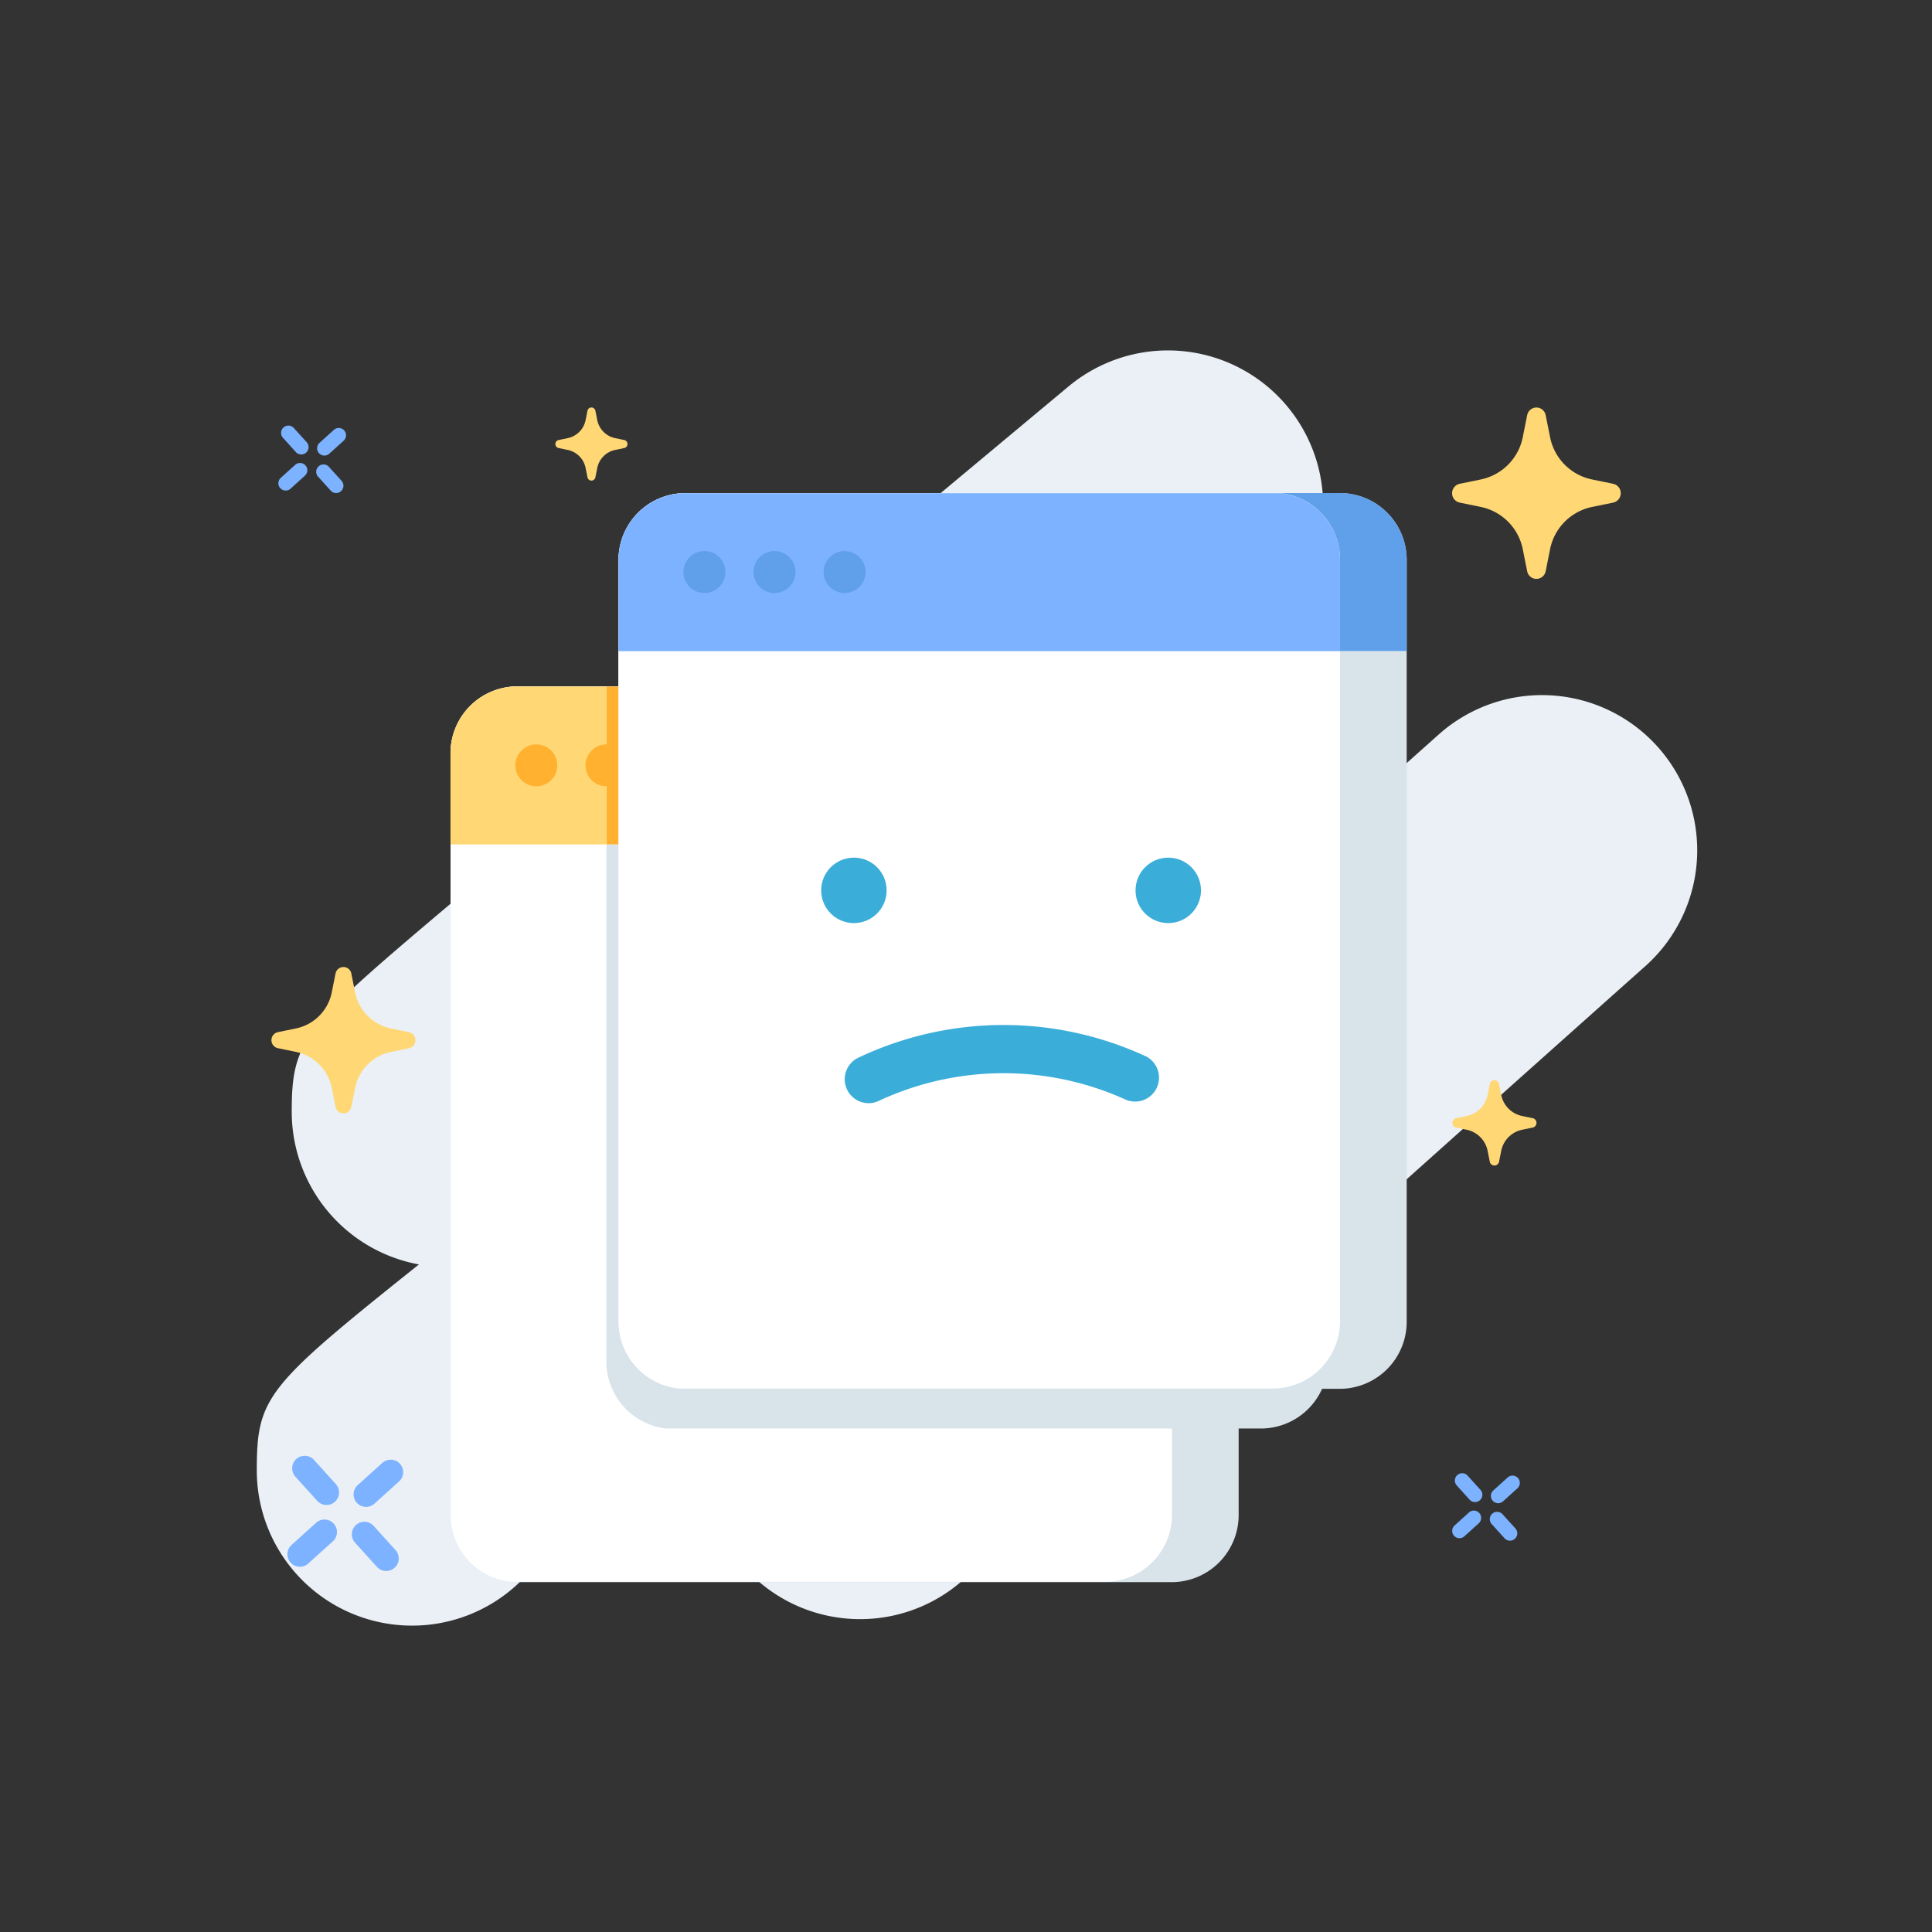 <svg id="Layer_1" data-name="Layer 1" xmlns="http://www.w3.org/2000/svg" viewBox="0 0 48 48"><rect x="0" y="0" width="48" height="48" fill="#333333" stroke="none"/><defs><style>.cls-1{fill:#eaf0f5;}.cls-2{fill:#d8e3ea;}.cls-3{fill:#fff;}.cls-4{fill:#609fea;}.cls-5{fill:#ffb12f;}.cls-6{fill:#ffd875;}.cls-7{fill:#7cb2ff;}.cls-8{fill:#3aadd9;}</style></defs><path class="cls-1" d="M11.104,31.478a3.856,3.856,0,0,1-3.856-3.856c0-1.837.315-2.103,4.167-5.356,1.683-1.421,3.927-3.303,6.171-5.182,4.482-3.751,8.963-7.484,8.963-7.484a3.856,3.856,0,0,1,4.937,5.925c-6.252,5.208-16.409,13.7-17.62,14.788A3.844,3.844,0,0,1,11.104,31.478Zm3.223-1.739a3.88,3.88,0,0,1-.366.472A3.534,3.534,0,0,0,14.328,29.74Zm.633-2.103v0Zm0-.008v0Zm0-.007v0Z"/><path class="cls-1" d="M10.236,40.388A3.856,3.856,0,0,1,6.38,36.532c0-1.902.255-2.106,4.516-5.507,1.842-1.471,4.299-3.42,6.756-5.364,4.908-3.884,9.815-7.751,9.815-7.751a3.856,3.856,0,1,1,4.773,6.057c-6.874,5.417-18.034,14.24-19.319,15.332A3.844,3.844,0,0,1,10.236,40.388Zm3.249-1.778a3.837,3.837,0,0,1-.474.599A3.599,3.599,0,0,0,13.485,38.61Zm.607-2.064v0Zm0-.007v0Zm0-.007v0Z"/><path class="cls-1" d="M21.367,40.227a3.856,3.856,0,0,1-3.856-3.856c0-1.759.296-2.027,3.923-5.304,1.594-1.441,3.72-3.35,5.847-5.255,4.247-3.803,8.493-7.59,8.493-7.59A3.856,3.856,0,0,1,40.906,23.978c-5.921,5.279-15.54,13.887-16.692,14.993A3.845,3.845,0,0,1,21.367,40.227Zm3.204-1.709a3.861,3.861,0,0,1-.255.338A3.449,3.449,0,0,0,24.57,38.517Zm.652-2.14v0Zm0-.007v0Z"/><path class="cls-2" d="M30.774,18.717V37.644a1.666,1.666,0,0,1-1.664,1.664H12.858a1.203,1.203,0,0,1-.171-.008,1.67,1.67,0,0,1-1.493-1.656V18.717a1.661,1.661,0,0,1,1.664-1.664H29.109A1.661,1.661,0,0,1,30.774,18.717Z"/><path class="cls-3" d="M29.118,18.709V37.636a1.666,1.666,0,0,1-1.664,1.664H12.687a1.67,1.67,0,0,1-1.493-1.656V18.717a1.661,1.661,0,0,1,1.664-1.664H27.625A1.658,1.658,0,0,1,29.118,18.709Z"/><path class="cls-2" d="M32.992,14.893v18.931a1.666,1.666,0,0,1-1.667,1.667H16.557a1.671,1.671,0,0,1-1.491-1.657V20.983h14.053V18.705a1.647,1.647,0,0,0-1.502-1.647H15.366V13.951a1.667,1.667,0,0,1,1.367-.704h14.768A1.653,1.653,0,0,1,32.992,14.893Z"/><path class="cls-4" d="M30.774,18.717v2.26H29.118v-2.268a1.658,1.658,0,0,0-1.493-1.656H29.109A1.661,1.661,0,0,1,30.774,18.717Z"/><path class="cls-5" d="M29.121,18.708v2.271H15.069V17.055H27.62A1.655,1.655,0,0,1,29.121,18.708Z"/><path class="cls-6" d="M15.069,17.055v3.924H11.192V18.717a1.659,1.659,0,0,1,1.663-1.663Z"/><circle class="cls-5" cx="13.325" cy="19.015" r="0.521"/><circle class="cls-5" cx="15.067" cy="19.015" r="0.521"/><circle class="cls-4" cx="16.808" cy="19.015" r="0.521"/><path class="cls-2" d="M34.949,13.914V32.841A1.666,1.666,0,0,1,33.285,34.505H17.034a1.203,1.203,0,0,1-.171-.008,1.67,1.67,0,0,1-1.493-1.656V13.914a1.661,1.661,0,0,1,1.664-1.664H33.285A1.661,1.661,0,0,1,34.949,13.914Z"/><path class="cls-3" d="M33.292,13.91V32.83a1.67,1.67,0,0,1-1.667,1.667H16.867a1.672,1.672,0,0,1-1.502-1.657V13.91a1.658,1.658,0,0,1,1.667-1.657H31.801A1.656,1.656,0,0,1,33.292,13.91Z"/><path class="cls-4" d="M34.949,13.914v2.26H33.293v-2.268a1.658,1.658,0,0,0-1.493-1.656H33.285A1.661,1.661,0,0,1,34.949,13.914Z"/><path class="cls-7" d="M33.292,13.91v2.268H15.366v-2.268a1.658,1.658,0,0,1,1.667-1.657H31.801A1.656,1.656,0,0,1,33.292,13.91Z"/><circle class="cls-4" cx="17.501" cy="14.212" r="0.521"/><circle class="cls-4" cx="19.242" cy="14.212" r="0.521"/><circle class="cls-4" cx="20.984" cy="14.212" r="0.521"/><circle class="cls-8" cx="21.215" cy="22.121" r="0.813"/><circle class="cls-8" cx="29.025" cy="22.121" r="0.813"/><path class="cls-8" d="M21.581,27.408a.594.594,0,0,1-.274-1.121,8.415,8.415,0,0,1,7.171-.038.594.594,0,0,1-.534,1.061,7.334,7.334,0,0,0-6.094.033A.596.596,0,0,1,21.581,27.408Z"/><path class="cls-7" d="M8.321,37.31a.31.31,0,0,1-.438-.021l-.551-.609a.311.311,0,0,1,.461-.417l.551.609A.31.31,0,0,1,8.321,37.31Z"/><path class="cls-7" d="M9.804,38.95a.31.31,0,0,1-.438-.021l-.551-.609a.311.311,0,0,1,.461-.417l.551.609A.31.31,0,0,1,9.804,38.95Z"/><path class="cls-7" d="M9.914,36.806l-.611.552a.31.31,0,1,1-.416-.46l.611-.552a.31.31,0,1,1,.416.46Z"/><path class="cls-7" d="M8.27,38.293l-.611.552a.31.31,0,1,1-.416-.46l.611-.552a.31.31,0,1,1,.416.46Z"/><path class="cls-7" d="M7.606,11.244a.181.181,0,0,1-.256-.013l-.322-.356a.182.182,0,0,1,.27-.244l.322.356A.181.181,0,0,1,7.606,11.244Z"/><path class="cls-7" d="M8.473,12.202A.181.181,0,0,1,8.217,12.19l-.322-.356A.182.182,0,0,1,8.164,11.59l.322.356A.181.181,0,0,1,8.473,12.202Z"/><path class="cls-7" d="M8.538,10.949l-.357.323a.181.181,0,1,1-.243-.269l.357-.323a.181.181,0,1,1,.243.269Z"/><path class="cls-7" d="M7.576,11.818l-.357.323a.181.181,0,1,1-.243-.269l.357-.323a.181.181,0,1,1,.243.269Z"/><path class="cls-7" d="M36.768,37.272a.181.181,0,0,1-.256-.013l-.322-.356a.182.182,0,0,1,.27-.244l.322.356A.181.181,0,0,1,36.768,37.272Z"/><path class="cls-7" d="M37.636,38.231a.181.181,0,0,1-.256-.013l-.322-.356a.182.182,0,0,1,.27-.244l.322.356A.181.181,0,0,1,37.636,38.231Z"/><path class="cls-7" d="M37.7,36.977l-.357.323a.181.181,0,1,1-.243-.269l.357-.323a.181.181,0,1,1,.243.269Z"/><path class="cls-7" d="M36.739,37.846l-.357.323a.181.181,0,1,1-.243-.269l.357-.323a.181.181,0,1,1,.243.269Z"/><path class="cls-6" d="M39.548,12.596l.531-.109a.239.239,0,0,0,0-.467l-.531-.109a1.34,1.34,0,0,1-1.038-1.055l-.108-.54a.234.234,0,0,0-.46,0l-.108.54a1.34,1.34,0,0,1-1.038,1.055l-.531.109a.239.239,0,0,0,0,.467l.531.109a1.34,1.34,0,0,1,1.038,1.055l.108.54a.234.234,0,0,0,.46,0l.108-.54A1.34,1.34,0,0,1,39.548,12.596Z"/><path class="cls-6" d="M9.707,26.136l.453-.093a.204.204,0,0,0,0-.399L9.707,25.55a1.144,1.144,0,0,1-.886-.901l-.092-.461a.2.2,0,0,0-.393,0l-.092.461a1.144,1.144,0,0,1-.886.901l-.453.093a.204.204,0,0,0,0,.399l.453.093a1.144,1.144,0,0,1,.886.901l.092.461a.2.2,0,0,0,.393,0l.092-.461A1.144,1.144,0,0,1,9.707,26.136Z"/><path class="cls-6" d="M15.281,11.179l.227-.047a.102.102,0,0,0,0-.2l-.227-.047a.572.572,0,0,1-.443-.451l-.046-.23a.1.1,0,0,0-.196,0l-.046.23a.572.572,0,0,1-.443.451l-.227.047a.102.102,0,0,0,0,.2l.227.047a.572.572,0,0,1,.443.451l.046.23a.1.1,0,0,0,.196,0l.046-.23A.572.572,0,0,1,15.281,11.179Z"/><path class="cls-6" d="M37.814,28.069l.265-.055a.119.119,0,0,0,0-.233l-.265-.055a.668.668,0,0,1-.517-.526l-.054-.269a.117.117,0,0,0-.229,0l-.054.269a.668.668,0,0,1-.517.526l-.265.055a.119.119,0,0,0,0,.233l.265.055a.668.668,0,0,1,.517.526l.054.269a.117.117,0,0,0,.229,0l.054-.269A.668.668,0,0,1,37.814,28.069Z"/></svg>
